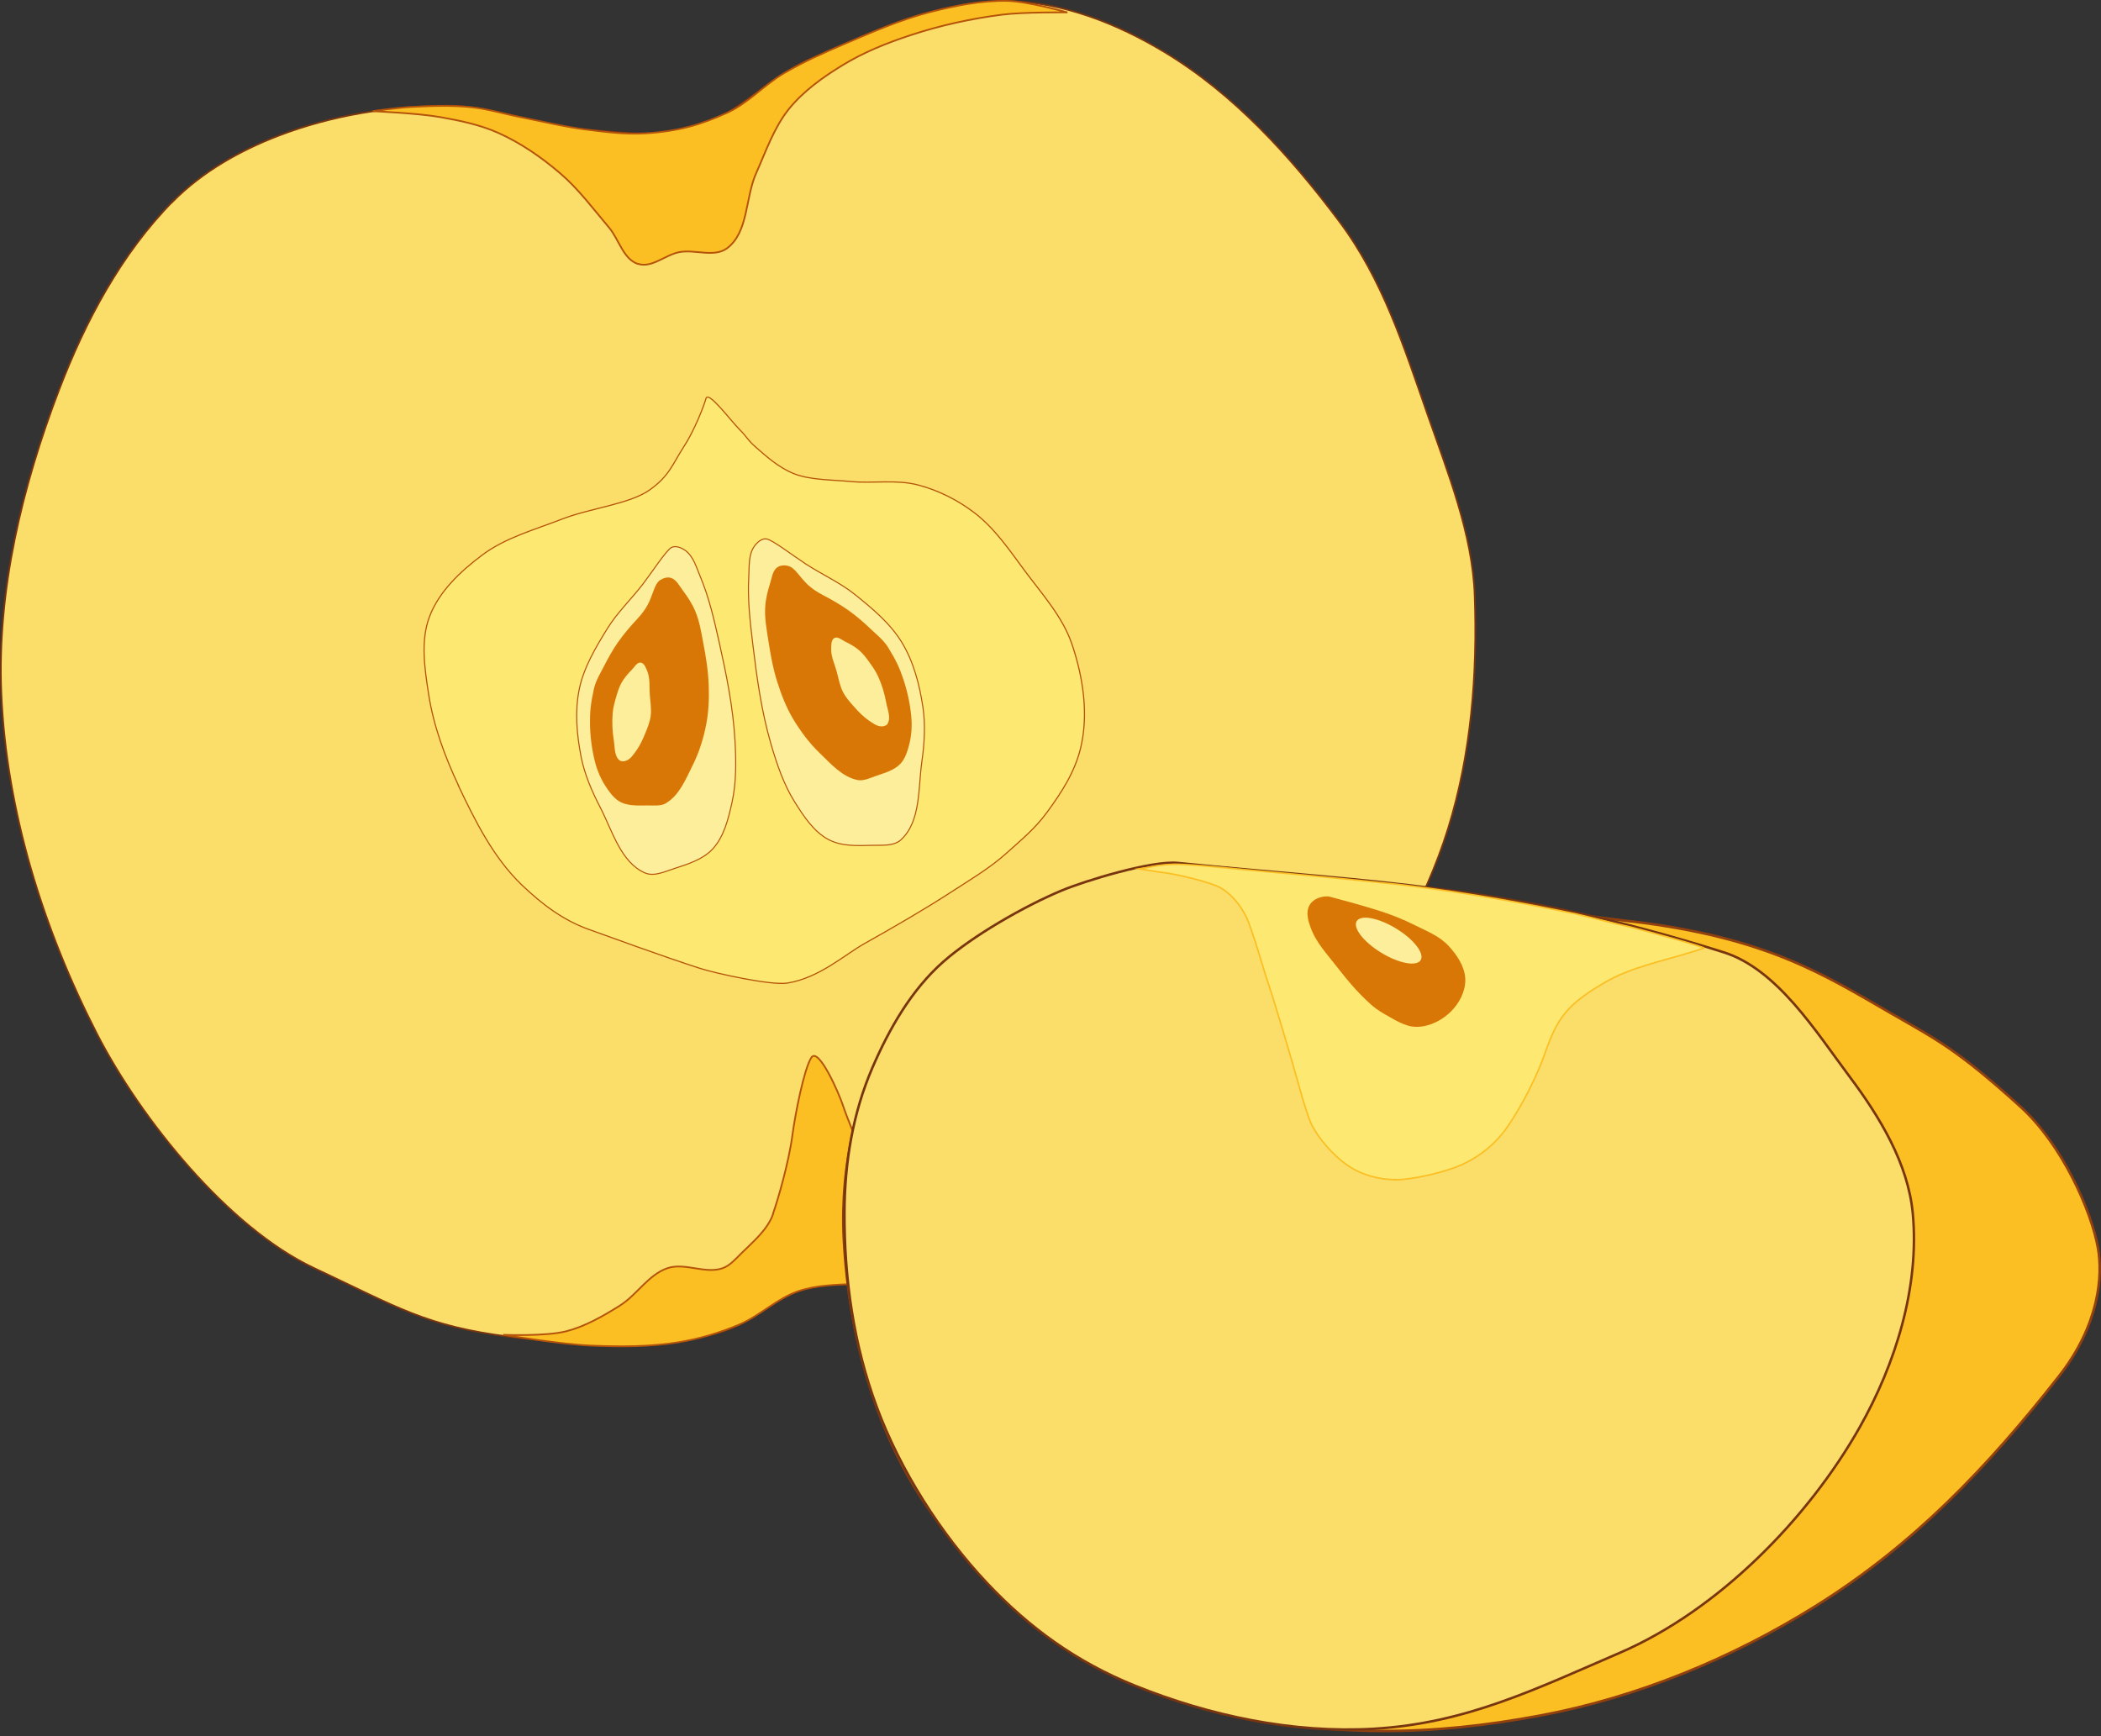 <?xml version="1.0" encoding="UTF-8" standalone="no"?>
<!-- Created with Inkscape (http://www.inkscape.org/) -->

<svg
   width="25.75mm"
   height="21.281mm"
   viewBox="0 0 25.75 21.281"
   version="1.1"
   id="svg5"
   inkscape:version="1.3.2 (091e20ef0f, 2023-11-25, custom)"
   sodipodi:docname="bzgkis.svg"
   xml:space="preserve"
   inkscape:export-filename="logo-xs.png"
   inkscape:export-xdpi="27.093334"
   inkscape:export-ydpi="27.093334"
   xmlns:inkscape="http://www.inkscape.org/namespaces/inkscape"
   xmlns:sodipodi="http://sodipodi.sourceforge.net/DTD/sodipodi-0.dtd"
   xmlns="http://www.w3.org/2000/svg"
   xmlns:svg="http://www.w3.org/2000/svg"><rect x="0" y="0" width="25.75" height="21.281" fill="#333333" stroke="none"/><sodipodi:namedview
     id="namedview7"
     pagecolor="#fefefe"
     bordercolor="#eeeeee"
     borderopacity="1"
     inkscape:showpageshadow="0"
     inkscape:pageopacity="0"
     inkscape:pagecheckerboard="0"
     inkscape:deskcolor="#fcfcfc"
     inkscape:document-units="mm"
     showgrid="false"
     inkscape:zoom="8.1515994"
     inkscape:cx="63.05511"
     inkscape:cy="41.525593"
     inkscape:window-width="1900"
     inkscape:window-height="1036"
     inkscape:window-x="10"
     inkscape:window-y="10"
     inkscape:window-maximized="1"
     inkscape:current-layer="layer1"
     showguides="true" /><defs
     id="defs2"><inkscape:path-effect
       effect="bspline"
       id="path-effect95870"
       is_visible="true"
       lpeversion="1"
       weight="33.333"
       steps="2"
       helper_size="0"
       apply_no_weight="true"
       apply_with_weight="true"
       only_selected="false"
       uniform="false" /><inkscape:path-effect
       effect="bspline"
       id="path-effect95140"
       is_visible="true"
       lpeversion="1"
       weight="33.333"
       steps="2"
       helper_size="0"
       apply_no_weight="true"
       apply_with_weight="true"
       only_selected="false"
       uniform="false" /><inkscape:path-effect
       effect="bspline"
       id="path-effect95136"
       is_visible="true"
       lpeversion="1"
       weight="33.333"
       steps="2"
       helper_size="0"
       apply_no_weight="true"
       apply_with_weight="true"
       only_selected="false"
       uniform="false" /><inkscape:path-effect
       effect="bspline"
       id="path-effect95136-6"
       is_visible="true"
       lpeversion="1"
       weight="33.333"
       steps="2"
       helper_size="0"
       apply_no_weight="true"
       apply_with_weight="true"
       only_selected="false"
       uniform="false" /><clipPath
       clipPathUnits="userSpaceOnUse"
       id="clipPath392"><rect
         style="opacity:0.64;fill:#f9b1cf;fill-opacity:0.639;stroke-width:1"
         id="rect394"
         width="222.491"
         height="153.543"
         x="-96.255"
         y="-0.085" /></clipPath><inkscape:path-effect
       effect="powerstroke"
       id="path-effect18-0-8-9"
       is_visible="true"
       lpeversion="1.3"
       scale_width="1"
       interpolator_type="CubicBezierJohan"
       interpolator_beta="0.2"
       start_linecap_type="zerowidth"
       end_linecap_type="zerowidth"
       offset_points="0,0.5"
       linejoin_type="extrp_arc"
       miter_limit="4"
       not_jump="false"
       sort_points="true"
       message="stroke-width:2;stroke-opacity:0.2;fill:#6e6e6f;stroke:#919190" /></defs><g
     inkscape:label="Layer 1"
     inkscape:groupmode="layer"
     id="layer1"
     transform="translate(-46.549,-91.655)"><g
       id="g3"><g
         id="g2"><path
           style="fill:#fbdd6a;fill-opacity:1;stroke:#78350f;stroke-width:0.021px;stroke-linecap:butt;stroke-linejoin:miter;stroke-opacity:1"
           d="m 48.668,94.122 c -0.632,0.641 -1.073,1.47 -1.395,2.311 -0.451,1.179 -0.762,2.46 -0.708,3.722 0.062,1.443 0.513,2.887 1.172,4.172 0.532,1.037 1.606,2.377 2.661,2.872 1.031,0.484 1.369,0.712 2.404,0.843 0.738,0.093 1.825,0.139 2.545,-0.049 0.453,-0.118 0.712,-0.474 1.172,-0.563 0.5,-0.097 1.126,0.037 1.631,-0.025 0.925,-0.114 1.643,-0.344 2.431,-0.844 0.883,-0.559 1.757,-1.383 2.372,-2.228 0.561,-0.77 1.061,-1.613 1.344,-2.522 0.285,-0.916 0.361,-1.9 0.326,-2.858 -0.027,-0.754 -0.329,-1.502 -0.577,-2.215 -0.293,-0.84 -0.551,-1.66 -1.085,-2.372 -0.597,-0.797 -1.293,-1.565 -2.147,-2.077 -0.575,-0.346 -1.244,-0.611 -1.915,-0.62 -0.845,-0.011 -1.657,0.378 -2.431,0.715 -0.503,0.219 -0.888,0.69 -1.415,0.839 -0.425,0.12 -0.885,0.055 -1.326,0.021 -0.573,-0.044 -1.124,-0.295 -1.698,-0.293 -0.7,0.002 -1.415,0.117 -2.068,0.368 -0.474,0.182 -0.936,0.444 -1.293,0.805 z"
           id="path2-1-8-0"
           sodipodi:nodetypes="sssssssssssssssssssssss" /><path
           style="fill:#fbbf24;fill-opacity:1;stroke:#b45309;stroke-width:0.021px;stroke-linecap:butt;stroke-linejoin:miter;stroke-opacity:1"
           d="m 54.372,94.89 c 0.167,0.053 0.334,-0.114 0.506,-0.145 0.191,-0.035 0.426,0.07 0.582,-0.047 0.264,-0.197 0.222,-0.621 0.357,-0.921 0.12,-0.269 0.217,-0.557 0.401,-0.786 0.177,-0.219 0.414,-0.388 0.654,-0.535 0.259,-0.159 0.546,-0.274 0.834,-0.369 0.364,-0.12 0.742,-0.203 1.122,-0.252 0.266,-0.034 0.803,-0.028 0.803,-0.028 0,0 -0.484,-0.135 -0.732,-0.141 -0.322,-0.007 -0.644,0.058 -0.956,0.138 -0.362,0.093 -0.707,0.245 -1.051,0.392 -0.248,0.106 -0.496,0.216 -0.729,0.353 -0.247,0.144 -0.443,0.371 -0.704,0.489 -0.317,0.144 -0.598,0.229 -1.013,0.252 -0.24,0.014 -0.481,-0.018 -0.72,-0.048 -0.269,-0.034 -0.534,-0.1 -0.8,-0.152 -0.2,-0.039 -0.396,-0.1 -0.598,-0.121 -0.246,-0.025 -0.496,-0.016 -0.743,-0.003 -0.157,0.008 -0.468,0.052 -0.468,0.052 0,0 0.554,0.024 0.825,0.072 0.244,0.043 0.491,0.094 0.716,0.195 0.274,0.123 0.527,0.298 0.755,0.493 0.227,0.194 0.406,0.437 0.599,0.665 0.124,0.146 0.175,0.39 0.357,0.448 z"
           id="path3-9-9-23"
           sodipodi:nodetypes="sssssssscsssssssssscsssss" /><path
           style="fill:#fde872;fill-opacity:1;stroke:#b45309;stroke-width:0.014px;stroke-linecap:butt;stroke-linejoin:miter;stroke-opacity:1"
           d="m 52.169,101.285 c -0.168,-0.356 -0.307,-0.733 -0.367,-1.122 -0.048,-0.313 -0.101,-0.653 0.011,-0.949 0.117,-0.31 0.381,-0.557 0.647,-0.756 0.284,-0.213 0.641,-0.309 0.972,-0.438 0.351,-0.137 0.827,-0.184 1.074,-0.356 0.247,-0.172 0.288,-0.324 0.42,-0.527 0.133,-0.202 0.248,-0.5 0.276,-0.598 0.028,-0.099 0.306,0.277 0.408,0.378 0.102,0.102 0.097,0.128 0.207,0.224 0.11,0.095 0.272,0.247 0.469,0.323 0.198,0.076 0.462,0.072 0.694,0.094 0.273,0.025 0.556,-0.028 0.821,0.042 0.253,0.066 0.495,0.189 0.701,0.349 0.247,0.192 0.425,0.459 0.612,0.71 0.212,0.285 0.461,0.56 0.574,0.896 0.136,0.402 0.205,0.857 0.105,1.27 -0.071,0.292 -0.231,0.54 -0.409,0.783 -0.149,0.204 -0.301,0.326 -0.496,0.502 -0.206,0.186 -0.46,0.336 -0.693,0.487 -0.326,0.211 -0.663,0.406 -1.054,0.626 -0.249,0.141 -0.55,0.418 -0.94,0.482 -0.197,0.033 -0.883,-0.119 -1.073,-0.18 -0.445,-0.143 -1.17,-0.408 -1.367,-0.479 -0.312,-0.112 -0.574,-0.311 -0.814,-0.541 -0.349,-0.334 -0.573,-0.784 -0.78,-1.22 z"
           id="path5-7-2-3-5"
           sodipodi:nodetypes="ssssszzzzzzsssssssssssssss" /><path
           style="fill:#fdee9b;fill-opacity:1;stroke:#b45309;stroke-width:0.013px;stroke-linecap:butt;stroke-linejoin:miter;stroke-opacity:1"
           d="m 54.455,102.356 c -0.298,-0.13 -0.4,-0.516 -0.55,-0.805 -0.102,-0.196 -0.191,-0.403 -0.234,-0.619 -0.053,-0.271 -0.078,-0.557 -0.023,-0.827 0.055,-0.266 0.199,-0.509 0.342,-0.741 0.123,-0.2 0.296,-0.364 0.439,-0.55 0.113,-0.148 0.284,-0.411 0.348,-0.447 0.051,-0.029 0.125,0.002 0.172,0.036 0.101,0.074 0.136,0.211 0.185,0.326 0.104,0.248 0.165,0.513 0.224,0.775 0.091,0.405 0.176,0.816 0.199,1.231 0.014,0.253 0.018,0.512 -0.037,0.759 -0.045,0.2 -0.097,0.416 -0.236,0.567 -0.119,0.129 -0.302,0.186 -0.469,0.24 -0.116,0.037 -0.25,0.103 -0.361,0.054 z"
           id="path6-8-6-9"
           sodipodi:nodetypes="sssssssssssssss" /><path
           style="fill:#d97706;fill-opacity:1;stroke:none;stroke-width:0.013px;stroke-linecap:butt;stroke-linejoin:miter;stroke-opacity:1"
           d="m 54.716,101.497 c 0.161,-0.097 0.239,-0.294 0.323,-0.462 0.079,-0.158 0.133,-0.33 0.166,-0.504 0.03,-0.157 0.036,-0.319 0.03,-0.478 -0.006,-0.176 -0.035,-0.351 -0.068,-0.524 -0.024,-0.128 -0.045,-0.258 -0.095,-0.378 -0.039,-0.094 -0.095,-0.18 -0.156,-0.261 -0.042,-0.055 -0.077,-0.13 -0.143,-0.151 -0.043,-0.014 -0.096,0.002 -0.134,0.027 -0.037,0.025 -0.057,0.071 -0.074,0.113 -0.026,0.064 -0.043,0.125 -0.076,0.186 -0.037,0.068 -0.078,0.121 -0.131,0.178 -0.084,0.09 -0.165,0.185 -0.236,0.286 -0.064,0.091 -0.118,0.19 -0.169,0.289 -0.047,0.092 -0.104,0.183 -0.126,0.284 -0.041,0.189 -0.048,0.282 -0.047,0.424 0.002,0.151 0.022,0.309 0.058,0.456 0.028,0.114 0.075,0.225 0.14,0.322 0.048,0.071 0.103,0.147 0.181,0.185 0.098,0.048 0.216,0.039 0.325,0.039 0.078,-3e-4 0.165,0.011 0.231,-0.029 z"
           id="path12-1-4-1-2"
           sodipodi:nodetypes="sssssssssssssssssssss" /><path
           style="fill:#fdee9b;fill-opacity:1;stroke:none;stroke-width:0.009px;stroke-linecap:butt;stroke-linejoin:miter;stroke-opacity:1"
           d="m 54.143,100.976 c -0.067,-0.053 -0.057,-0.161 -0.071,-0.245 -0.018,-0.11 -0.023,-0.223 -0.014,-0.334 0.005,-0.062 0.021,-0.123 0.038,-0.183 0.019,-0.064 0.037,-0.13 0.07,-0.189 0.034,-0.06 0.08,-0.113 0.128,-0.162 0.032,-0.032 0.062,-0.091 0.107,-0.086 0.045,0.006 0.065,0.066 0.082,0.108 0.035,0.089 0.023,0.191 0.03,0.286 0.006,0.086 0.022,0.173 0.011,0.259 -0.01,0.075 -0.039,0.147 -0.068,0.217 -0.03,0.072 -0.062,0.145 -0.108,0.208 -0.034,0.047 -0.069,0.103 -0.123,0.124 -0.026,0.01 -0.061,0.013 -0.082,-0.004 z"
           id="path13-0-2-2"
           sodipodi:nodetypes="ssssssssssssss" /><path
           style="fill:#fdee9b;fill-opacity:1;stroke:#b45309;stroke-width:0.013px;stroke-linecap:butt;stroke-linejoin:miter;stroke-opacity:1"
           d="m 57.595,101.945 c 0.24,-0.224 0.206,-0.626 0.252,-0.951 0.031,-0.22 0.046,-0.447 0.014,-0.667 -0.041,-0.275 -0.113,-0.556 -0.257,-0.794 -0.142,-0.235 -0.361,-0.417 -0.575,-0.589 -0.184,-0.148 -0.405,-0.246 -0.603,-0.375 -0.158,-0.103 -0.409,-0.296 -0.482,-0.308 -0.058,-0.01 -0.118,0.044 -0.152,0.093 -0.071,0.104 -0.059,0.247 -0.066,0.373 -0.016,0.271 0.016,0.544 0.048,0.813 0.05,0.416 0.107,0.835 0.225,1.238 0.072,0.245 0.155,0.493 0.291,0.709 0.11,0.175 0.233,0.364 0.415,0.46 0.157,0.083 0.35,0.075 0.527,0.07 0.123,-0.004 0.272,0.014 0.362,-0.07 z"
           id="path6-8-7-3-9"
           sodipodi:nodetypes="sssssssssssssss" /><path
           style="fill:#d97706;fill-opacity:1;stroke:none;stroke-width:0.013px;stroke-linecap:butt;stroke-linejoin:miter;stroke-opacity:1"
           d="m 57.057,101.216 c -0.186,-0.038 -0.326,-0.199 -0.463,-0.331 -0.129,-0.124 -0.237,-0.27 -0.328,-0.423 -0.082,-0.139 -0.141,-0.291 -0.19,-0.445 -0.054,-0.17 -0.085,-0.346 -0.112,-0.522 -0.02,-0.13 -0.044,-0.261 -0.037,-0.392 0.005,-0.102 0.03,-0.203 0.061,-0.3 0.021,-0.067 0.029,-0.15 0.085,-0.192 0.037,-0.028 0.092,-0.031 0.136,-0.019 0.044,0.011 0.079,0.048 0.109,0.082 0.046,0.052 0.083,0.105 0.134,0.151 0.058,0.052 0.115,0.089 0.184,0.125 0.111,0.058 0.219,0.12 0.321,0.193 0.092,0.066 0.177,0.14 0.259,0.218 0.076,0.072 0.161,0.139 0.216,0.227 0.103,0.166 0.141,0.252 0.187,0.388 0.049,0.145 0.083,0.301 0.098,0.453 0.012,0.118 0.005,0.239 -0.025,0.354 -0.022,0.084 -0.049,0.174 -0.11,0.237 -0.077,0.079 -0.192,0.11 -0.296,0.146 -0.074,0.026 -0.153,0.066 -0.23,0.05 z"
           id="path12-1-6-1-7"
           sodipodi:nodetypes="sssssssssssssssssssss" /><path
           style="fill:#fdee9b;fill-opacity:1;stroke:none;stroke-width:0.009px;stroke-linecap:butt;stroke-linejoin:miter;stroke-opacity:1"
           d="m 57.426,100.527 c 0.046,-0.073 1.44e-4,-0.172 -0.015,-0.257 -0.02,-0.111 -0.053,-0.22 -0.099,-0.322 -0.026,-0.057 -0.061,-0.11 -0.098,-0.161 -0.039,-0.055 -0.079,-0.111 -0.13,-0.156 -0.052,-0.046 -0.114,-0.081 -0.176,-0.111 -0.042,-0.02 -0.09,-0.066 -0.131,-0.045 -0.041,0.02 -0.04,0.084 -0.041,0.13 -0.004,0.097 0.043,0.189 0.068,0.283 0.023,0.084 0.037,0.172 0.077,0.25 0.035,0.068 0.087,0.126 0.138,0.183 0.053,0.059 0.108,0.117 0.173,0.162 0.048,0.033 0.1,0.074 0.159,0.076 0.028,7.9e-4 0.062,-0.008 0.077,-0.032 z"
           id="path13-0-5-9-3"
           sodipodi:nodetypes="ssssssssssssss" /><path
           style="fill:#fbbf24;fill-opacity:1;stroke:#b45309;stroke-width:0.021px;stroke-linecap:butt;stroke-linejoin:miter;stroke-opacity:1"
           d="m 56.026,106.531 c -0.068,0.197 -0.244,0.342 -0.393,0.489 -0.069,0.068 -0.137,0.149 -0.229,0.181 -0.213,0.074 -0.464,-0.074 -0.677,-3e-5 -0.234,0.081 -0.373,0.329 -0.584,0.46 -0.205,0.128 -0.421,0.253 -0.655,0.313 -0.25,0.064 -0.772,0.043 -0.772,0.043 0,0 0.71,0.117 1.068,0.132 0.359,0.015 0.723,0.017 1.078,-0.04 0.255,-0.041 0.506,-0.116 0.744,-0.216 0.259,-0.109 0.467,-0.325 0.734,-0.413 0.22,-0.073 0.459,-0.076 0.69,-0.087 0.272,-0.013 0.545,0.039 0.817,0.028 0.258,-0.01 0.517,-0.041 0.771,-0.089 0.272,-0.051 0.542,-0.118 0.803,-0.207 0.242,-0.083 0.477,-0.188 0.705,-0.302 0.157,-0.078 0.307,-0.17 0.455,-0.263 0.133,-0.083 0.39,-0.264 0.39,-0.264 0,0 -0.472,0.157 -0.709,0.232 -0.184,0.059 -0.365,0.131 -0.554,0.171 -0.222,0.047 -0.449,0.085 -0.676,0.082 -0.271,-0.004 -0.533,-0.138 -0.804,-0.121 -0.136,0.009 -0.262,0.152 -0.392,0.112 -0.309,-0.095 -0.491,-0.448 -0.624,-0.743 -0.082,-0.182 -0.289,-0.69 -0.331,-0.821 -0.045,-0.142 -0.301,-0.729 -0.389,-0.588 -0.09,0.143 -0.197,0.694 -0.23,0.942 -0.046,0.347 -0.179,0.799 -0.238,0.968 z"
           id="path4-0-3-7-6"
           sodipodi:nodetypes="sssssscsssssssssscssssssssss" /></g><g
         id="g1"><path
           id="path1-2-0-1"
           style="display:inline;fill:#fbbf24;fill-opacity:1;stroke:#92400e;stroke-width:0.031px;stroke-linecap:butt;stroke-linejoin:miter;stroke-opacity:1"
           d="m 66.546,102.949 c 1.648,0.198 2.345,0.645 3.171,1.122 0.562,0.324 0.821,0.447 1.599,1.154 0.508,0.462 0.863,1.269 0.945,1.724 0.062,0.34 0.019,0.943 -0.476,1.574 -0.878,1.119 -1.78,2.067 -2.986,2.82 -1.025,0.64 -2.18,1.117 -3.368,1.34 -1.335,0.25 -2.549,0.276 -4.008,-0.056 -1.353,-0.308 -2.626,-1.286 -3.443,-2.407 -0.695,-0.954 -1.027,-2.19 -1.089,-3.369 -0.048,-0.914 0.165,-1.866 0.641,-2.648 0.344,-0.565 0.885,-0.972 1.462,-1.295 0.567,-0.318 1.201,-0.535 1.842,-0.64 0.534,-0.087 3.47,0.414 5.707,0.682 z"
           sodipodi:nodetypes="sssssssssssssss" /><path
           style="display:inline;fill:#fbdd6a;fill-opacity:1;stroke:#78350f;stroke-width:0.03;stroke-linecap:butt;stroke-linejoin:miter;stroke-dasharray:none;stroke-opacity:1"
           d="m 60.983,102.233 c 2.351,0.238 4.051,0.259 6.694,1.096 0.656,0.208 1.129,0.974 1.542,1.525 0.368,0.492 0.715,1.061 0.773,1.673 0.085,0.899 -0.209,1.844 -0.654,2.63 -0.628,1.109 -1.723,2.235 -2.939,2.759 -1.037,0.447 -1.883,0.863 -3.01,0.93 -0.993,0.058 -2.015,-0.158 -2.937,-0.531 -0.706,-0.286 -1.283,-0.7 -1.806,-1.255 -0.567,-0.601 -1.062,-1.38 -1.35,-2.155 -0.285,-0.765 -0.401,-1.578 -0.397,-2.394 0.003,-0.608 0.102,-1.212 0.343,-1.77 0.205,-0.475 0.478,-0.953 0.866,-1.295 0.367,-0.324 0.997,-0.684 1.448,-0.873 0.293,-0.123 1.112,-0.372 1.428,-0.34 z"
           id="path2-6-7"
           sodipodi:nodetypes="sssssssssssssss" /><path
           style="fill:#fde872;fill-opacity:1;stroke:#fbbf24;stroke-width:0.019;stroke-miterlimit:10"
           d="m 63.663,106.115 c -0.221,0.002 -0.437,-0.062 -0.607,-0.181 -0.171,-0.12 -0.356,-0.333 -0.436,-0.503 -0.03,-0.063 -0.092,-0.254 -0.139,-0.424 -0.09,-0.331 -0.346,-1.185 -0.38,-1.272 -0.011,-0.029 -0.067,-0.208 -0.124,-0.397 -0.057,-0.19 -0.127,-0.393 -0.157,-0.451 -0.075,-0.15 -0.195,-0.284 -0.311,-0.349 -0.119,-0.066 -0.523,-0.17 -0.761,-0.195 l -0.234,-0.037 c 0.113,-0.015 0.189,-0.046 0.395,-0.056 0.206,-0.01 0.75,0.056 1.661,0.135 0.382,0.035 0.819,0.08 1.143,0.114 0.903,0.108 1.642,0.254 2.143,0.357 0.257,0.06 0.449,0.114 0.678,0.163 0.22,0.056 0.927,0.249 0.899,0.259 -0.013,0.005 -0.224,0.072 -0.422,0.126 -0.447,0.123 -0.63,0.193 -0.853,0.329 -0.393,0.239 -0.523,0.399 -0.668,0.818 -0.1,0.289 -0.282,0.649 -0.463,0.913 -0.141,0.206 -0.34,0.37 -0.578,0.475 -0.2,0.088 -0.588,0.176 -0.789,0.178 z"
           id="path12-8-4"
           sodipodi:nodetypes="cccccccccczccccccccsscc" /><path
           style="fill:#d97706;fill-opacity:1;fill-rule:nonzero;stroke:none;stroke-width:0.031px;stroke-linecap:butt;stroke-linejoin:miter;stroke-opacity:1"
           d="m 63.34,103.958 c 0.044,0.04 0.106,0.088 0.18,0.129 0.054,0.029 0.114,0.068 0.184,0.101 0.032,0.015 0.067,0.029 0.104,0.04 0.036,0.01 0.074,0.015 0.115,0.014 0.076,-0.002 0.154,-0.023 0.226,-0.058 0.069,-0.033 0.134,-0.08 0.188,-0.135 0.047,-0.048 0.091,-0.108 0.122,-0.174 0.03,-0.064 0.05,-0.137 0.049,-0.211 -8.53e-4,-0.041 -0.008,-0.081 -0.02,-0.119 -0.012,-0.038 -0.028,-0.075 -0.047,-0.109 -0.038,-0.069 -0.087,-0.131 -0.137,-0.185 -0.058,-0.063 -0.128,-0.11 -0.2,-0.149 -0.071,-0.039 -0.145,-0.071 -0.212,-0.105 -0.145,-0.073 -0.296,-0.133 -0.449,-0.181 -0.204,-0.063 -0.389,-0.115 -0.594,-0.169 -0.043,-0.011 -0.12,-0.001 -0.179,0.033 -0.015,0.009 -0.029,0.019 -0.042,0.032 -0.013,0.013 -0.024,0.028 -0.033,0.045 -0.012,0.024 -0.018,0.048 -0.02,0.071 -0.003,0.024 -0.001,0.047 0.002,0.069 0.006,0.044 0.02,0.088 0.032,0.12 0.034,0.098 0.088,0.183 0.142,0.257 0.06,0.081 0.122,0.153 0.175,0.222 0.149,0.192 0.273,0.335 0.409,0.457 9.85e-4,8.9e-4 0.004,0.004 0.005,0.004 z"
           id="path13-2-1"
           sodipodi:nodetypes="sssssssssssssssssssssssssss" /><ellipse
           style="fill:#fdee9b;fill-opacity:1;stroke:none;stroke-width:0.075;stroke-miterlimit:10"
           id="path2323-6-6-6-4"
           transform="rotate(-58.659)"
           ry="0.459"
           rx="0.174"
           cy="107.963"
           cx="-55.065" /></g></g></g></svg>
